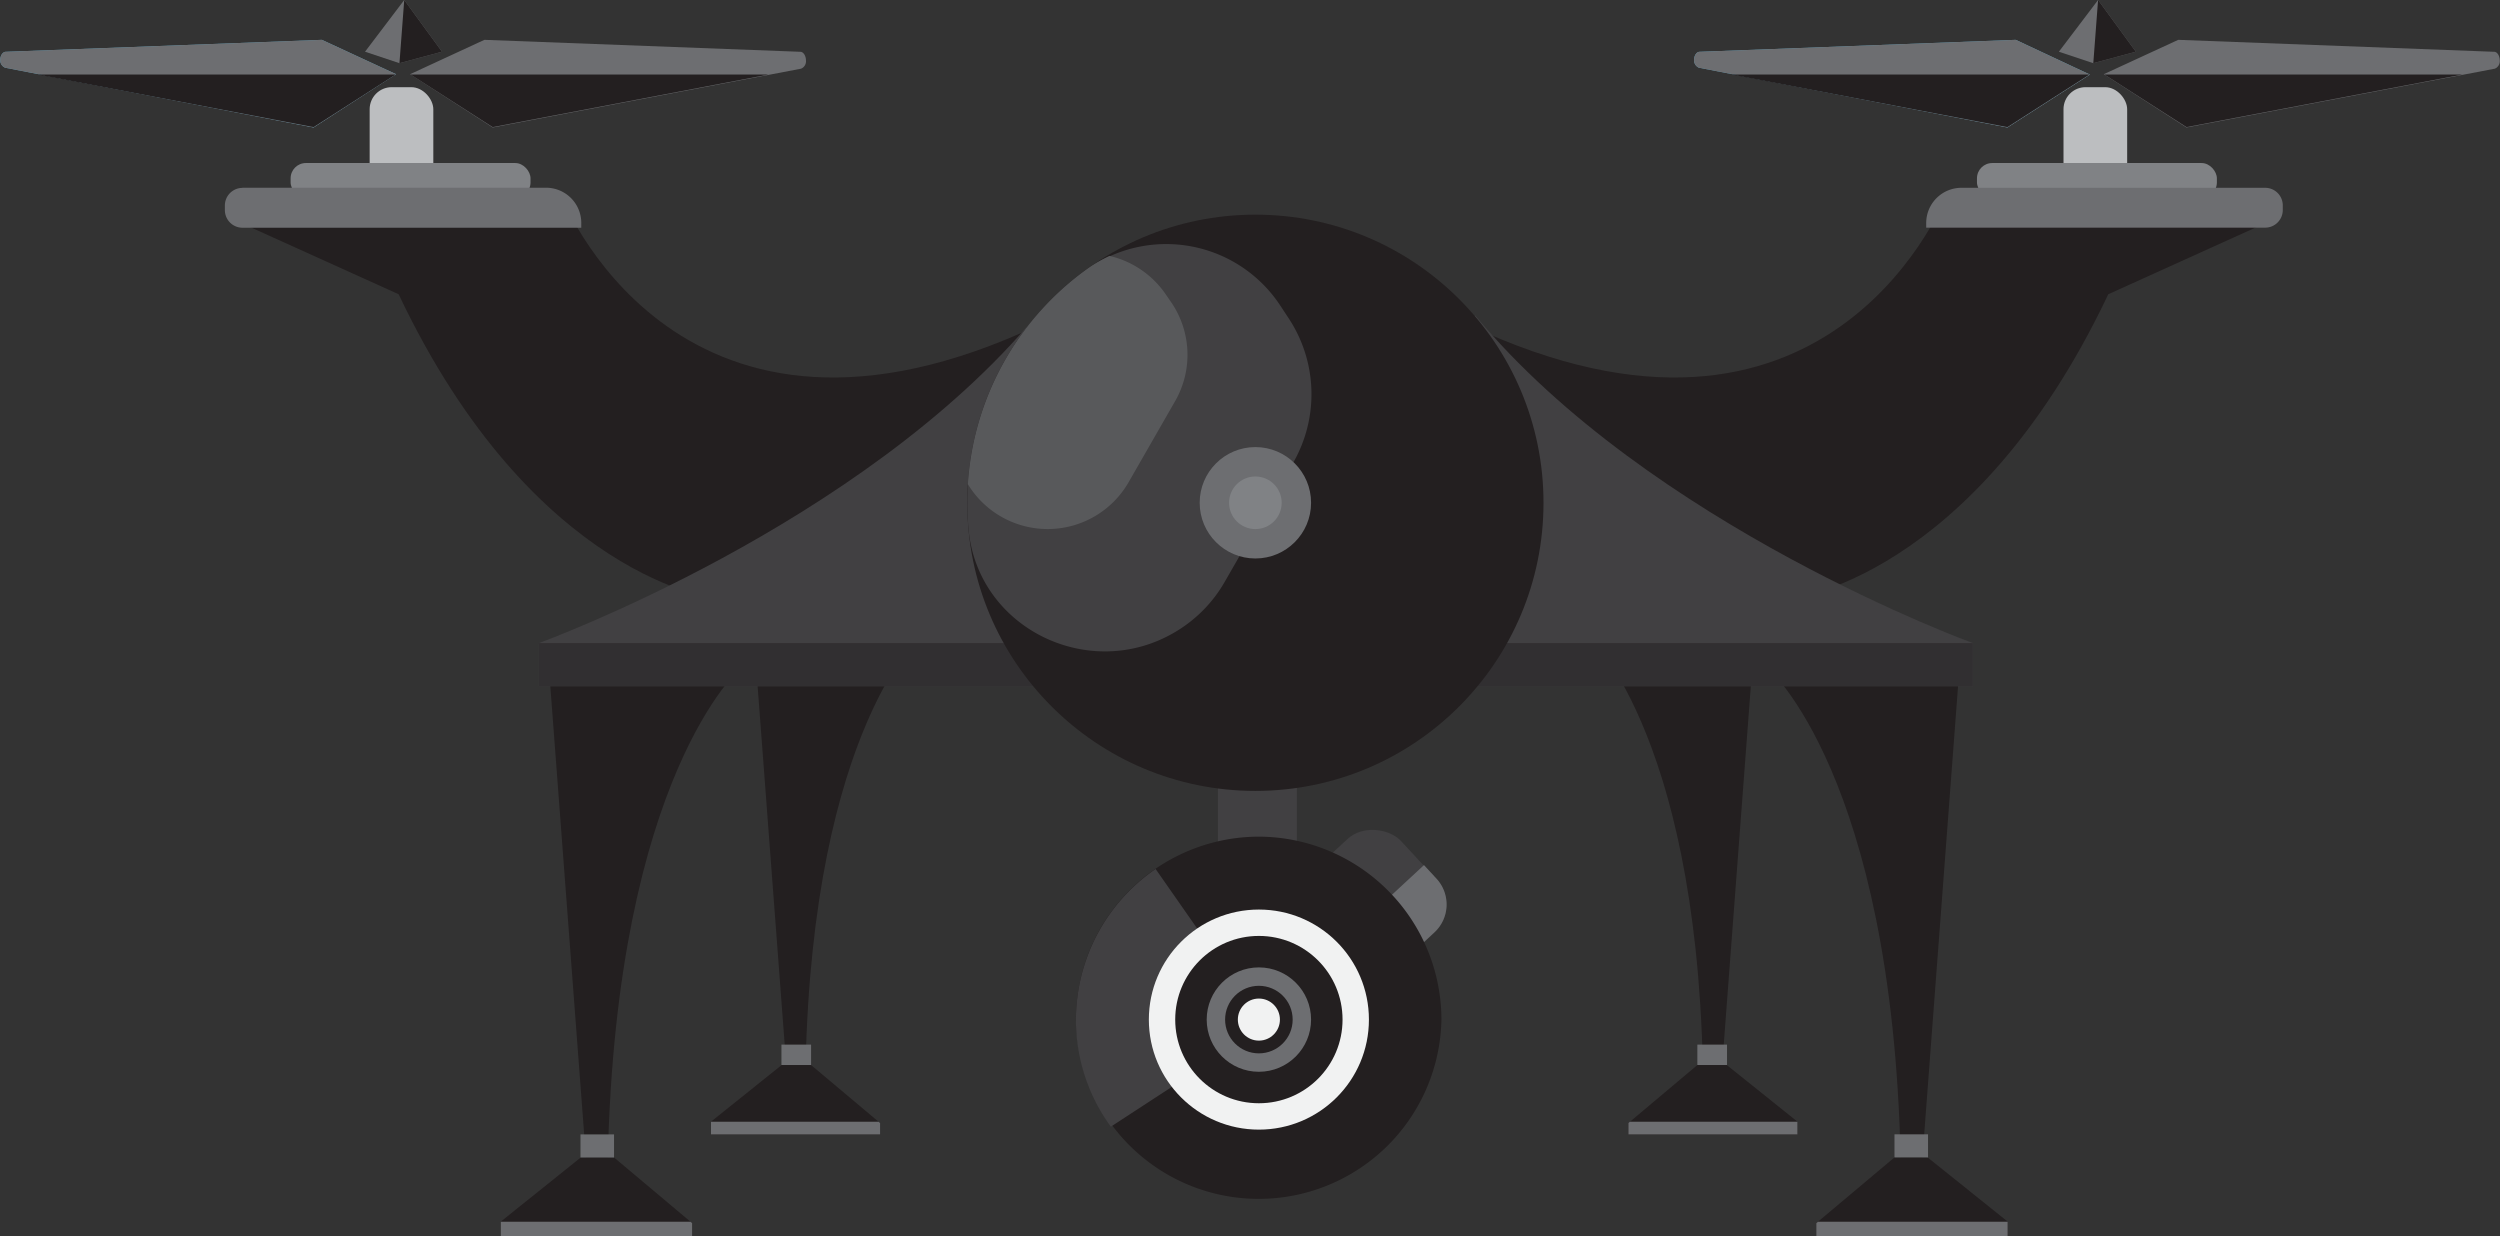 <svg xmlns="http://www.w3.org/2000/svg" viewBox="-0.032 0 313.754 155.12"><rect x="-0.032" y="0" width="313.754" height="155.12" fill="#333333" stroke="none"/><title>Depositphotos_107773518_16</title><g data-name="Layer 2"><rect x="258.94" y="10.94" width="7.99" height="17.98" rx="2.77" ry="2.77" fill="#bcbec0"/><path d="M313 6.5L273.34 5 264 9.31 274.37 16l38.7-7.38a1 1 0 0 0 .62-1c0-.62-.31-1.11-.69-1.12z" fill="#6d6e71"/><path d="M213.28 6.5c-.39 0-.7.48-.7 1a1 1 0 0 0 .62 1l38.7 7.5 10.35-6.64L252.94 5z" fill="#5a9eba"/><path d="M213.28 6.5c-.39 0-.7.48-.7 1a1 1 0 0 0 .62 1l38.7 7.5 10.35-6.64L252.94 5z" fill="#6d6e71"/><path fill="#231f20" d="M217.25 9.35l34.65 6.6 10.3-6.6h-44.95z"/><path fill="#6d6e71" d="M258.36 6.49l4.32 1.44 5.34-1.44L263.28 0l-4.92 6.49z"/><path fill="#231f20" d="M263.28 0l-.6 7.93 5.34-1.44L263.28 0z"/><path fill="#231f20" d="M264.07 9.35l10.31 6.6 34.64-6.6h-44.95z"/><rect x="46.36" y="10.94" width="7.99" height="17.98" rx="2.77" ry="2.77" fill="#bcbec0"/><path d="M100.42 6.5L60.76 5l-9.32 4.31L61.8 16l38.7-7.38a1 1 0 0 0 .62-1c0-.62-.32-1.11-.7-1.12z" fill="#6d6e71"/><path d="M.7 6.5c-.39 0-.7.48-.7 1a1 1 0 0 0 .62 1l38.7 7.5 10.35-6.69L40.36 5z" fill="#5a9eba"/><path d="M.7 6.5c-.39 0-.7.48-.7 1a1 1 0 0 0 .62 1l38.7 7.5 10.35-6.69L40.36 5z" fill="#6d6e71"/><path fill="#231f20" d="M4.68 9.35l34.64 6.6 10.3-6.6H4.68z"/><path fill="#6d6e71" d="M45.78 6.49l4.32 1.44 5.34-1.44L50.7 0l-4.92 6.49z"/><path fill="#231f20" d="M50.7 0l-.6 7.93 5.34-1.44L50.7 0z"/><path fill="#231f20" d="M51.49 9.35l10.31 6.6 34.64-6.6H51.49z"/><rect x="36.44" y="20.46" width="30.11" height="4.35" rx="1.92" ry="1.92" fill="#808285"/><path d="M70.32 24.38s14 36.76 58 17.33l4.18 5.08L90 75.19s-23-2.4-40-38.26l-19.59-8.86L29.08 25z" fill="#231f20"/><path d="M30.4 23.56h38.1A4.42 4.42 0 0 1 72.92 28v.58H30.4a2.21 2.21 0 0 1-2.21-2.21v-.58a2.21 2.21 0 0 1 2.21-2.21z" fill="#6d6e71"/><rect x="248.08" y="20.46" width="30.11" height="4.35" rx="1.92" ry="1.92" transform="rotate(180 263.135 22.635)" fill="#808285"/><path d="M244.31 24.38s-14 36.76-58 17.33l-4.18 5.08 42.43 28.39s23-2.39 40-38.25l19.59-8.87 1.4-3.06z" fill="#231f20"/><path d="M284.23 28.57h-42.52v-.58a4.42 4.42 0 0 1 4.44-4.42h38.1a2.21 2.21 0 0 1 2.21 2.21v.58a2.21 2.21 0 0 1-2.23 2.21z" fill="#6d6e71"/><path d="M92.93 83.83s-15.59 13.4-16.68 61.53h-2.74l-4.65-61.53z" fill="#231f20"/><path fill="#231f20" d="M72.9 145.23h4.09l9.84 8.27v1.62H62.82v-1.81l10.08-8.08z"/><path fill="#6d6e71" d="M62.82 155.12h24.01v-1.62l-.21-.17h-23.8v1.79z"/><path fill="#6d6e71" d="M72.82 142.37h4.21v2.9h-4.21z"/><path d="M115.81 79.37S102 91.21 101.07 133.75h-2.42l-4.11-54.38z" fill="#231f20"/><path fill="#231f20" d="M98.11 133.63h3.61l8.7 7.31v1.43H89.2v-1.6l8.91-7.14z"/><path fill="#6d6e71" d="M89.2 142.37h21.22v-1.43l-.19-.16H89.2v1.59z"/><path fill="#6d6e71" d="M98.04 131.1h3.72v2.56h-3.72z"/><path d="M221.82 83.83s15.59 13.4 16.68 61.53h2.73l4.65-61.53z" fill="#231f20"/><path fill="#231f20" d="M241.85 145.23h-4.09l-9.84 8.27v1.62h24.01v-1.81l-10.08-8.08z"/><path fill="#6d6e71" d="M251.93 155.12h-24.01v-1.62l.21-.17h23.8v1.79z"/><path fill="#6d6e71" d="M241.94 145.26h-4.21v-2.9h4.21z"/><path d="M198.94 79.37s13.78 11.84 14.74 54.38h2.42l4.11-54.38z" fill="#231f20"/><path fill="#231f20" d="M216.64 133.63h-3.61l-8.69 7.31v1.43h21.21v-1.6l-8.91-7.14z"/><path fill="#6d6e71" d="M225.55 142.37h-21.21v-1.43l.18-.16h21.03v1.59z"/><path fill="#6d6e71" d="M216.71 133.66h-3.72v-2.56h3.72z"/><path d="M132 86.13H67.6v-5.42S108.13 66 130.06 39.58l7.35 17.58z" fill="#414042"/><path fill="#231f20" opacity=".5" d="M132 86.13l1.01-5.42H67.6v5.42H132z"/><path d="M183.17 86.13h64.4v-5.42S207 66 185.1 39.58l-7.35 17.58z" fill="#414042"/><path fill="#231f20" opacity=".5" d="M183.17 86.13l-1.02-5.42h65.41v5.42h-64.39z"/><rect x="166.71" y="104.35" width="13.04" height="16.03" rx="4.75" ry="4.75" transform="rotate(-42.78 173.246 112.369)" fill="#414042"/><path d="M169.08 117.47l1.58 1.71a4.77 4.77 0 0 0 6.72.26L180 117a4.77 4.77 0 0 0 .26-6.72l-1.58-1.71z" fill="#6d6e71"/><rect x="152.82" y="90.3" width="9.91" height="29.16" rx="3.34" ry="3.34" fill="#414042"/><path d="M157.92 105A23 23 0 0 0 135 128a22.94 22.94 0 0 0 45.87 0 23 23 0 0 0-22.95-23z" fill="#231f20"/><path d="M145 109.06A23 23 0 0 0 135 128a22.75 22.75 0 0 0 4.38 13.4l19.38-12.64z" fill="#414042"/><circle cx="157.96" cy="127.96" r="13.81" fill="#f1f2f2"/><circle cx="157.96" cy="127.96" r="10.5" fill="#231f20"/><circle cx="157.96" cy="127.96" r="6.55" fill="#6d6e71"/><circle cx="157.96" cy="127.96" r="4.24" fill="#231f20"/><circle cx="157.96" cy="127.96" r="2.64" fill="#f1f2f2"/><circle cx="157.52" cy="63.1" r="36.16" fill="#231f20"/><path d="M153.65 73.06l8.62-15a17.27 17.27 0 0 0-.65-18.23l-1-1.52a17.14 17.14 0 0 0-24.05-4.63 36.09 36.09 0 0 0-15.2 29.42q0 1.67.15 3.3c1.13 12.51 15.25 19.33 26 12.88a17.27 17.27 0 0 0 6.13-6.22z" fill="#414042"/><path d="M147 38l-.69-1a11.77 11.77 0 0 0-7.09-4.88 16.5 16.5 0 0 0-2.68 1.54 36.1 36.1 0 0 0-15.1 27.11 11.72 11.72 0 0 0 20.17-.25l5.83-10.16A11.67 11.67 0 0 0 147 38z" fill="#58595b"/><circle cx="157.52" cy="63.1" r="6.99" fill="#6d6e71"/><circle cx="157.52" cy="63.1" r="3.3" fill="#808285"/></g></svg>
